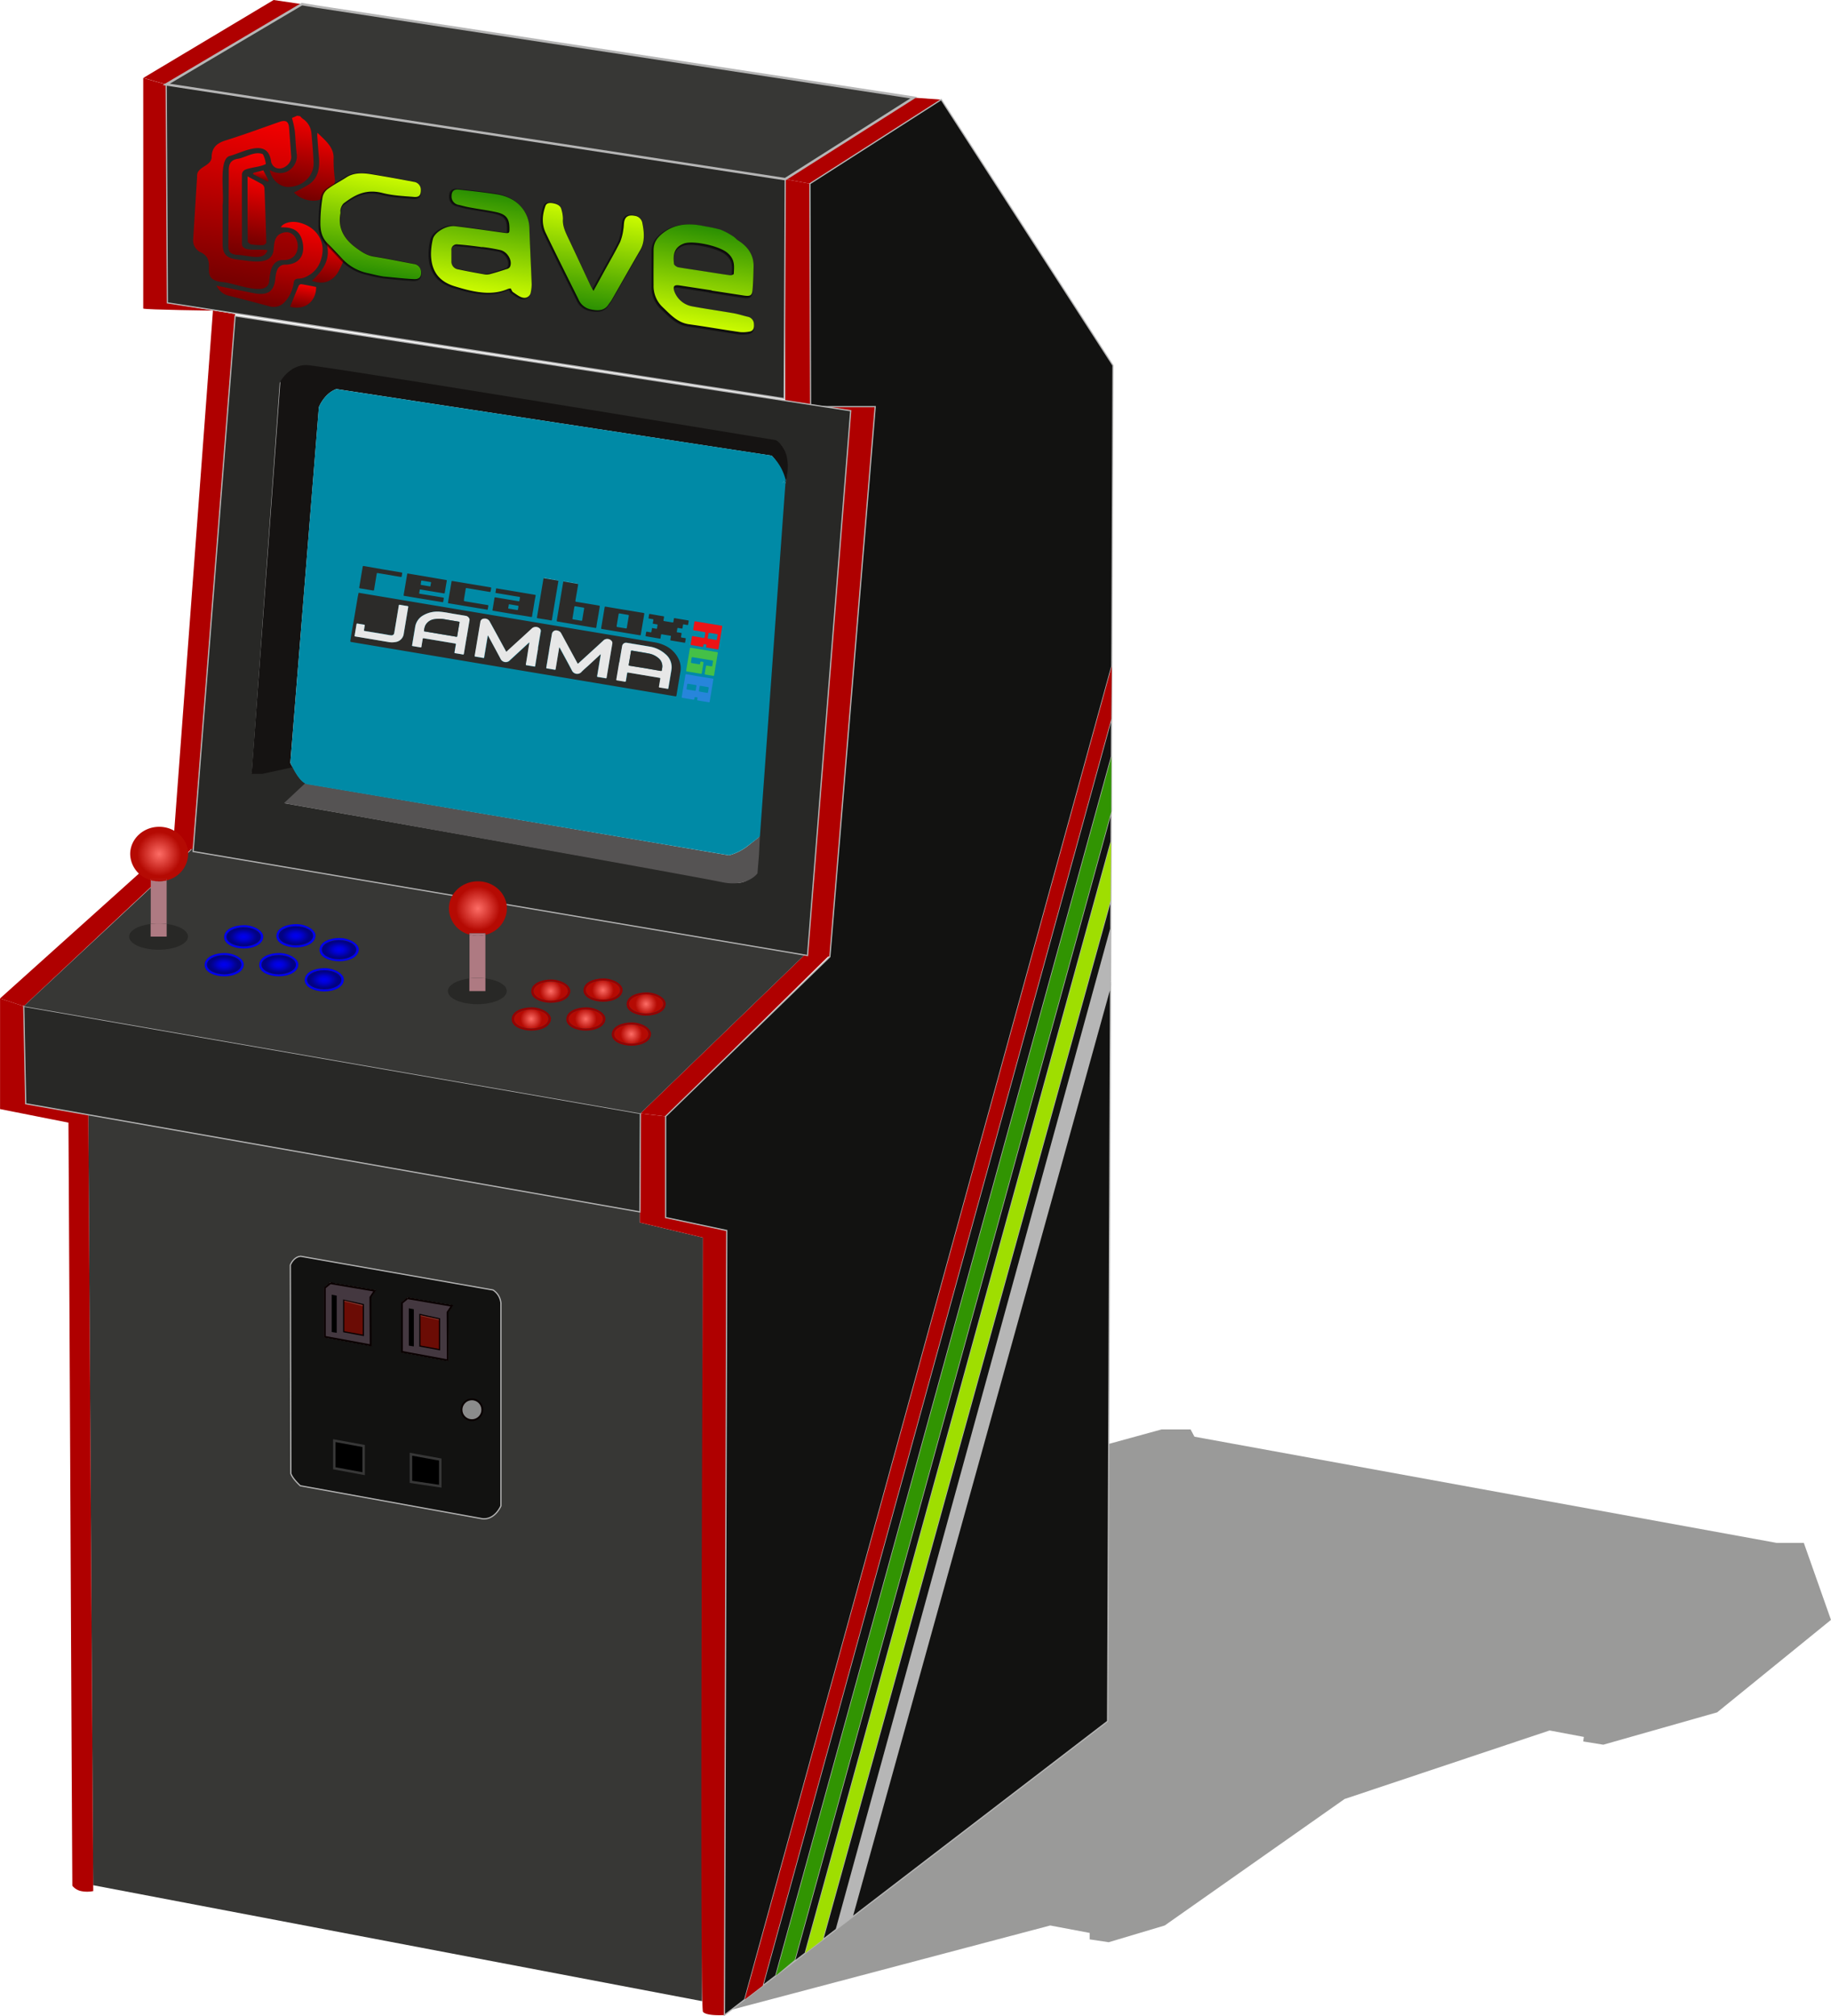 <svg xmlns="http://www.w3.org/2000/svg" xmlns:xlink="http://www.w3.org/1999/xlink" viewBox="0 0 746.51 822.18"><defs><radialGradient id="e515038c-0a0b-4ac3-968e-c03d77ed176f" cx="100.32" cy="382.53" r="5.66" gradientTransform="matrix(1 0 0 .6 0 153.01)" xlink:href="#af5ef855-b20c-445e-a81e-7166e1ae86bd"/><radialGradient id="ad7dfb2b-7fdf-42d3-8c00-ada96e51537e" cx="217.55" cy="416.02" r="5.66" xlink:href="#ba94692e-9e6f-4ed9-8672-7fd6d2fe03b7"/><radialGradient id="af5ef855-b20c-445e-a81e-7166e1ae86bd" cx="92.36" cy="393.88" r="5.66" gradientTransform="matrix(1 0 0 .6 0 157.55)" gradientUnits="userSpaceOnUse"><stop offset="0" stop-color="#0000ef"/><stop offset=".15" stop-color="#0000e9"/><stop offset=".34" stop-color="#0101d9"/><stop offset=".56" stop-color="#0101be"/><stop offset=".79" stop-color="#02029a"/><stop offset="1" stop-color="#020282"/></radialGradient><radialGradient id="bf553c05-3c19-4d6f-944f-1c5420d6ba13" cx="114.61" cy="393.88" r="5.66" xlink:href="#af5ef855-b20c-445e-a81e-7166e1ae86bd"/><radialGradient id="fb3e7077-6211-4e35-80c9-6b0246b0690e" cx="133.17" cy="400.04" r="5.66" gradientTransform="matrix(1 0 0 .6 0 160.02)" xlink:href="#af5ef855-b20c-445e-a81e-7166e1ae86bd"/><radialGradient id="e9308f4f-5c89-467b-a0cb-018c02bffe68" cx="139.21" cy="387.78" r="5.66" gradientTransform="matrix(1 0 0 .6 0 155.11)" xlink:href="#af5ef855-b20c-445e-a81e-7166e1ae86bd"/><radialGradient id="be3a1489-70e1-4c7f-84fd-4180f9f4536c" cx="121.61" cy="382.1" r="5.66" gradientTransform="matrix(1 0 0 .6 0 152.84)" xlink:href="#af5ef855-b20c-445e-a81e-7166e1ae86bd"/><radialGradient id="bdfaae36-9710-461b-bbee-d9abeeb12bf9" cx="195.83" cy="370.99" r="11.47" xlink:href="#ba94692e-9e6f-4ed9-8672-7fd6d2fe03b7"/><radialGradient id="ac4f5e01-ea7b-4c6b-ba58-c5b46ccc6719" cx="225.51" cy="404.67" r="5.66" xlink:href="#ba94692e-9e6f-4ed9-8672-7fd6d2fe03b7"/><radialGradient id="aa616304-f19a-466f-9e71-b6ae37c7d39c" cx="246.79" cy="404.24" r="5.66" xlink:href="#ba94692e-9e6f-4ed9-8672-7fd6d2fe03b7"/><radialGradient id="a29a5314-aeac-40ef-a8a1-7c6e0b505ec8" cx="264.4" cy="409.93" r="5.66" xlink:href="#ba94692e-9e6f-4ed9-8672-7fd6d2fe03b7"/><radialGradient id="a196eef8-10fc-4d91-86ef-f594bdea438a" cx="258.36" cy="422.19" r="5.66" xlink:href="#ba94692e-9e6f-4ed9-8672-7fd6d2fe03b7"/><radialGradient id="a1587594-7b14-4df4-87e3-f4a2ed03b88d" cx="239.79" cy="416.02" r="5.66" xlink:href="#ba94692e-9e6f-4ed9-8672-7fd6d2fe03b7"/><radialGradient id="ba94692e-9e6f-4ed9-8672-7fd6d2fe03b7" cx="65.88" cy="348.77" r="11.47" gradientUnits="userSpaceOnUse"><stop offset="0" stop-color="#fd6d66"/><stop offset=".78" stop-color="#b50a03"/></radialGradient><linearGradient id="a71b39a8-e1c0-40b7-be77-f42b5cc29e6e" x1="277.68" y1="344.26" x2="277.68" y2="384.83" gradientTransform="matrix(.99 .16 .16 -.99 -90.01 423.21)" xlink:href="#f210e20e-1a6c-4eea-b126-094d39e76ef0"/><linearGradient id="ac7ee228-75a3-4c7b-9bb3-b4dd7282910d" x1="152.37" y1="374.51" x2="152.37" y2="403.88" gradientTransform="matrix(.99 .16 .16 -.99 -90.01 423.21)" gradientUnits="userSpaceOnUse"><stop offset="0" stop-color="#750000"/><stop offset="1" stop-color="#f60000"/></linearGradient><linearGradient id="b3d28fea-a949-4824-8de0-c6b5d1c53752" x1="137.31" y1="331.44" x2="137.31" y2="400.94" xlink:href="#ac7ee228-75a3-4c7b-9bb3-b4dd7282910d"/><linearGradient id="ab62b94a-abda-4bff-b274-480d158ae269" x1="149.82" y1="325.27" x2="149.82" y2="360.95" xlink:href="#ac7ee228-75a3-4c7b-9bb3-b4dd7282910d"/><linearGradient id="e7a08718-5910-4f22-8949-9e4341bceafc" x1="137.42" y1="344" x2="137.42" y2="386.35" xlink:href="#ac7ee228-75a3-4c7b-9bb3-b4dd7282910d"/><linearGradient id="ecaa6241-8350-4ba2-b15d-e37750b2df72" x1="141" y1="349.12" x2="141" y2="376.29" xlink:href="#ac7ee228-75a3-4c7b-9bb3-b4dd7282910d"/><linearGradient id="a85d4695-dc51-4c99-a8d2-4c0c9a75b7f0" x1="162.75" y1="370.53" x2="162.75" y2="398.26" xlink:href="#ac7ee228-75a3-4c7b-9bb3-b4dd7282910d"/><linearGradient id="b8a3dd69-6375-4d92-8e06-4e9e58c4ee6b" x1="173.48" y1="338.05" x2="173.48" y2="355.44" xlink:href="#ac7ee228-75a3-4c7b-9bb3-b4dd7282910d"/><linearGradient id="e60cc8c4-d4a0-4b0b-b705-7d30e2fa7e2c" x1="165.22" y1="326.41" x2="165.22" y2="336.28" xlink:href="#ac7ee228-75a3-4c7b-9bb3-b4dd7282910d"/><linearGradient id="f0e35f37-6641-4d80-a318-84f52eeb573b" x1="140.58" y1="375.41" x2="140.58" y2="379.72" xlink:href="#ac7ee228-75a3-4c7b-9bb3-b4dd7282910d"/><linearGradient id="f210e20e-1a6c-4eea-b126-094d39e76ef0" x1="286.61" y1="86.98" x2="286.61" y2="127.54" gradientTransform="rotate(8.93 249.438 122.894)" gradientUnits="userSpaceOnUse"><stop offset="0" stop-color="#298f02"/><stop offset="1" stop-color="#cbfb00"/></linearGradient><linearGradient id="e9c1dbf3-78ce-4512-975a-d76eae7c0b07" x1="195.84" y1="87.41" x2="195.84" y2="127.94" xlink:href="#f210e20e-1a6c-4eea-b126-094d39e76ef0"/><linearGradient id="ffb07633-121d-4b6d-a216-ec350535231e" x1="188.94" y1="344.56" x2="188.94" y2="385.08" gradientTransform="matrix(.99 .16 .16 -.99 -90.01 423.21)" xlink:href="#f210e20e-1a6c-4eea-b126-094d39e76ef0"/><style>.a27e3583-98de-4ab5-8838-5bb5e3a70d89{fill:#373735}.a0e11868-038b-4e51-8ae1-2dcaba9fcb69{opacity:.5}.b293d513-d332-49d3-8c89-3eb136183e3d{fill:#121211}.a2af4e34-1e0c-4f58-baad-fd349c516c1b,.b293d513-d332-49d3-8c89-3eb136183e3d,.b29f2ec2-4641-4cf0-90fb-db436e7ca764,.bab4e2b7-6f20-4b0f-92e3-b0a3413d9755,.e0fda312-954f-448c-aa8c-97e125724285{stroke:#b5b5b5}.a0e11868-038b-4e51-8ae1-2dcaba9fcb69,.a1375426-0a7c-4a9d-862e-809cbb8fbe3b,.a2af4e34-1e0c-4f58-baad-fd349c516c1b,.b293d513-d332-49d3-8c89-3eb136183e3d,.b29f2ec2-4641-4cf0-90fb-db436e7ca764,.b3b0ad79-0416-4173-9e5c-1b451557247d,.bab4e2b7-6f20-4b0f-92e3-b0a3413d9755,.e0fda312-954f-448c-aa8c-97e125724285,.ea5152d7-5edf-4100-aeab-34dff120ef0c{stroke-miterlimit:10}.a2af4e34-1e0c-4f58-baad-fd349c516c1b,.b293d513-d332-49d3-8c89-3eb136183e3d,.b29f2ec2-4641-4cf0-90fb-db436e7ca764,.bab4e2b7-6f20-4b0f-92e3-b0a3413d9755,.e0fda312-954f-448c-aa8c-97e125724285,.ea5152d7-5edf-4100-aeab-34dff120ef0c{stroke-width:.5px}.a1375426-0a7c-4a9d-862e-809cbb8fbe3b{fill:#443840;stroke:#090000}.ea5152d7-5edf-4100-aeab-34dff120ef0c{stroke:#090000}.a1375426-0a7c-4a9d-862e-809cbb8fbe3b{stroke-width:.75px}.ea5152d7-5edf-4100-aeab-34dff120ef0c{fill:#6b0c05}.aa9f335c-ca5d-4e5e-a0e6-ea21da181ae6{fill:#86382f}.b3b0ad79-0416-4173-9e5c-1b451557247d{stroke:#373737}.b7a74e97-dbc7-4596-b651-c3c950f7737a{fill:#af0000}.a2af4e34-1e0c-4f58-baad-fd349c516c1b{fill:#dc6e05}.b29f2ec2-4641-4cf0-90fb-db436e7ca764{fill:#12e600}.e0fda312-954f-448c-aa8c-97e125724285{fill:#0b47ce}.bab4e2b7-6f20-4b0f-92e3-b0a3413d9755,.bbd35f92-26ec-484b-a17e-6abb85958734{fill:#282826}.f2deea3b-ead1-4afe-8973-fa3bfcbd686a{fill:#ae7a82}.b1b854fc-d8d6-4b68-9520-b136bb800c78{fill:url(#ba94692e-9e6f-4ed9-8672-7fd6d2fe03b7)}.a31c03ae-41c4-47f5-8e45-6e1da96a1d19{fill:url(#bdfaae36-9710-461b-bbee-d9abeeb12bf9)}.b34ca980-a457-4cbd-ba5f-bdb94ab5e801{fill:#0000ef}.ad3a58f3-ef0f-49d4-87b8-7265c4de7be9{fill:#930303}.ffc5dc8c-2b95-4925-a799-4d0c75ee1318{fill:#e7e7e7}.ef05d077-ddd9-4159-be47-3b07fc4d2018{fill:#2c2b29}.a0e11868-038b-4e51-8ae1-2dcaba9fcb69{stroke:#000;isolation:isolate}</style></defs><g id="b64f54ce-c040-4dae-a291-91ef48587adb" data-name="Calque 1"><path id="bdae2f17-e7e1-4582-9e24-98d54934c299" data-name="ombre" style="opacity:.5;fill:#373735" d="m452.03 588.79 21.51-5.91H485.41l1.58 2.96 237.36 43.3h11.08l11.07 31.39-46.41 37.71-46.42 13.19-8.18-1.32.27-1.85-13.98-2.63-83.6 27.95-73.32 51.57-22.83 6.82-7.77-1.16v-2.63l-16.08-3.03-129.99 34.37 153.84-230.73z"/><g id="fccee6c8-a1dc-4a74-ac14-c70d62b53b1c" data-name="bottom"><path class="a27e3583-98de-4ab5-8838-5bb5e3a70d89" d="m36 454.56 224.9 39.62v4.35l25.72 6.13-.4 311.34-248.24-47.27L36 454.56z"/><path class="b293d513-d332-49d3-8c89-3eb136183e3d" d="m202 526.54-78.38-13.74c-3 .19-4.26 3.56-4.26 3.56l.2 85c.69 2.18 3.86 5 3.86 5l74.27 13.46c5.14.49 7.52-5.25 7.52-5.25v-82.69a7.12 7.12 0 0 0-3.21-5.34zm-49.9 22.55-18.69-3.46v-20l2.27-1.88 18.1 3.07-1.78 2.69zm31.45 6.13-18.69-3.46v-20l2.27-1.87 18.1 3.06-1.78 2.67z" transform="translate(-.98 -.52)"/><path class="a1375426-0a7c-4a9d-862e-809cbb8fbe3b" d="m134.7 523.25-2.27 1.88v19.98l18.69 3.46-.1-19.58 1.78-2.67-18.1-3.07zM166.15 529.38l-2.27 1.88v19.98l18.69 3.46-.1-19.58 1.78-2.67-18.1-3.07z"/><path class="ea5152d7-5edf-4100-aeab-34dff120ef0c" d="M140.14 543.03v-12.85l8.01 1.78v12.56l-8.01-1.49zM171.2 548.87v-12.86l8.01 1.78v12.56l-8.01-1.48z"/><path d="M135.23 543.16v-15.23l2.05.4v15.16l-2.05-.33zM166.68 548.7v-15.23l2.04.4v15.16l-2.04-.33z"/><path class="aa9f335c-ca5d-4e5e-a0e6-ea21da181ae6" d="M140.4 530.69v-.35l7.47 1.8.01.43-7.48-1.88zM171.46 536.62v-.29l7.47 1.64.01.35-7.48-1.7z"/><circle cx="192.4" cy="574.85" r="4.25" style="fill:#8b8b8b;stroke-width:.75px;stroke:#090000;stroke-miterlimit:10"/><path class="b3b0ad79-0416-4173-9e5c-1b451557247d" d="M136.29 598.71v-11.27l11.96 2.18v11.3l-11.96-2.21zM167.54 604.25v-11.27l11.96 2.17v10.88l-11.96-1.78z"/></g><g id="b3190400-d202-44ab-9236-54b21a024e6f" data-name="t molding"><path class="b7a74e97-dbc7-4596-b651-c3c950f7737a" d="m11.46 450.59-.79-39.76L1 407.66v45.1l27.89 5.54c.59 103.55 1 207.6 1.58 311.15a6.18 6.18 0 0 0 3.53 2.19 12.58 12.58 0 0 0 5 0l-2-316.56zM272.36 497v-41.27l-10.28-1.19-.2 44.51 25.71 6.13s-1.51 313.85 0 315.69 8.77 1.32 8.77 1.32l.93-319.91z" transform="translate(-.98 -.52)"/><path class="b7a74e97-dbc7-4596-b651-c3c950f7737a" d="m78.72 346.42-8.15-1.3 16.26-218.56 9.04 1.5-17.15 218.36zM329.24 388.85l9.1 1.28 18.49-224.31h-26.37l-.26-90.92-10.06-1.84v94.84l6.04 1.09h20.27l-17.21 219.86z"/><path class="b7a74e97-dbc7-4596-b651-c3c950f7737a" d="M88.49 127.19s-28.17-.35-29.11-.85c0-31.21.06-62.83 0-94l9.36 2.64.48 89.02z" transform="translate(-.98 -.52)"/><g id="b590fb3b-0b19-4d9d-8568-7e948337d1ba" data-name="clair"><path class="b7a74e97-dbc7-4596-b651-c3c950f7737a" d="m0 407.14 9.69 3.17L78 346.25l-8.11-1.94L0 407.14zM261.1 454.02l10.28 1.19 66.96-65.87-8.62-1.6-68.62 66.28zM111.56 0 58.42 31.78l9.36 2.64L120.36 3.3l2.74-1.62-2.57-.36L111.56 0zM383.74 40.62l-11.21-.8-52.39 33.24 10.06 1.84 53.54-34.28z"/></g></g><g id="ff82016f-d617-4cb4-9679-d622467aa712" data-name="side"><path class="b293d513-d332-49d3-8c89-3eb136183e3d" d="m453.13 308.64.63-159.63-70.02-108.39L330.2 74.9l.26 90.92h26.37l-18.49 224.31-66.96 65.08v41.27l24.93 5.28-.93 319.91 8.25-6.32 149.65-543.7-.21 21.51-142.1 516.55-1.61 1.24 6.94-5.32 136.83-496.99zM324.06 799.15l-7.76 6.48 11.99-9.2 124.7-453.24.05-12.13-128.98 468.09zM335.43 790.95l-1.32 1.02 6.87-5.27 111.79-407.64v21.25l.22-57.12-.22 24-117.34 423.76zM343 785.15l108.58-83.28 1.18-299.85L347.4 781.78l-4.4 3.37z"/><path style="fill:#bf0000;stroke-width:.5px;stroke-miterlimit:10;stroke:#b5b5b5" d="m303.63 815.35 5.73-4.4-5.73 4.4z"/><path class="b7a74e97-dbc7-4596-b651-c3c950f7737a" d="m453.07 293.16.21-21.51-149.65 543.7 5.73-4.4 1.61-1.24 142.1-516.55z"/><path class="a2af4e34-1e0c-4f58-baad-fd349c516c1b" d="M453.13 330.74v-22.1l-.09 22.42.09-.32zM316.3 805.63z"/><path style="fill:#319402" d="m453.04 331.06.09-22.42L316.3 805.63l7.76-6.48 128.98-468.09z"/><path class="b29f2ec2-4641-4cf0-90fb-db436e7ca764" d="M452.99 343.19zM328.29 796.43l5.82-4.46-5.82 4.46z"/><path style="fill:#9fde01" d="m334.11 791.97 1.32-1.02 117.34-423.76.22-24-124.7 453.24 5.82-4.46z"/><path class="e0fda312-954f-448c-aa8c-97e125724285" d="m340.98 786.7 2.02-1.55-2.02 1.55zM452.77 402v-1.69l-.01 1.71.01-.02z"/><path style="fill:#b6b6b6" d="m340.98 786.7 2.02-1.55 4.4-3.37 105.36-379.76.01-1.71v-21.25L340.98 786.7z"/></g><g id="a0f02b9d-eedd-4150-ae4c-a2490117f483" data-name="panel"><path class="bab4e2b7-6f20-4b0f-92e3-b0a3413d9755" d="m10.48 450.07 250.42 44.11.2-40.16L9.69 410.31l.79 39.76z"/><path class="a27e3583-98de-4ab5-8838-5bb5e3a70d89" d="m79.37 345.21-69.68 65.1 251.41 43.71 68.62-66.28-250.35-42.53z"/></g><g id="be53501b-3d50-4169-8c2f-3ba45c4e442a" data-name="ecran"><path class="bab4e2b7-6f20-4b0f-92e3-b0a3413d9755" d="M96.84 129.36 79.7 347.72l250.52 42.43L347.82 168zm224.28 67.76c0 .2-.29.32-.48.49l-10.43 144.83a35.43 35.43 0 0 1-4.3 3.78l1.4.29v10.7s-1.4 4.75-11.08 2.64c-11.19-2.44-178.55-31.91-178.55-31.91l8.72-6.78v-1.39s-2.46.52-6-7l-12.48 2.77h-4l11.34-158.77s4-6.85 10.81-6.59 191.16 30.59 191.16 30.59 6.17 1.07 3.89 16.35z" transform="translate(-.98 -.52)"/><path d="M317.28 180S133 149.66 126.12 149.4s-10.81 6.6-10.81 6.6l-11.74 160.08h4.35l12.29-2.68c-.1-.23-.74-1.57-.85-1.8L131 166.54s2.11-5.54 7.12-7.38l177.49 27.16a20.77 20.77 0 0 1 5.11 9.76l-.05.75c.19-.17.62.66.66.47 3.23-14.06-4.05-17.3-4.05-17.3z" transform="translate(-.98 -.52)" style="fill:#151312"/><path d="m125.32 320-8.56 8s164.63 29.3 178.61 32.24c10.36 2.17 14.43-3.58 14.43-3.58l.61-7.37.39-7.71-4.89 3.84a20.85 20.85 0 0 1-7.73 3.87z" transform="translate(-.98 -.52)" style="fill:#555353"/><path d="M319.5 197.81c.45-.36.83-.69 1.14-1l.66-.52a20.31 20.31 0 0 0-5.72-10l-177.49-27.13c-5 1.84-7.12 7.38-7.12 7.38L119.36 311.6l.32.66c3.54 7.52 6.28 8 6.28 8l.44.08 171.78 28.93a20.85 20.85 0 0 0 7.73-3.87c2.57-1.91 4.89-3.84 4.89-3.84l10.5-145.29c-.44.46-1.05.96-1.8 1.54zM143.83 302.35z" transform="translate(-.98 -.52)" style="fill:#008aa6"/></g><g id="a1615fbd-c7fa-4412-b6af-f66503360297" data-name="top"><path id="ba6bb9cf-153f-48c8-897f-977d6acbd2be" data-name="marquee" class="bab4e2b7-6f20-4b0f-92e3-b0a3413d9755" d="m68.24 123.5 251.47 39.03.43-89.47L67.78 34.42l.46 89.08z"/><path style="stroke-miterlimit:10;stroke:#b5b5b5;fill:#373735" d="m128.84 2.64-5.74-.96-55.32 32.74 252.36 38.64 52.39-33.24L128.84 2.64z"/></g><g id="b69fe430-0ef4-4c85-9519-c3f9e2a60eed" data-name="stickp1"><path class="bbd35f92-26ec-484b-a17e-6abb85958734" d="M68.92 377.27v5.16H62.4v-5.16c-5.06.64-8.77 2.7-8.77 5.16 0 3 5.38 5.35 12 5.35s12-2.39 12-5.35c.06-2.43-3.63-4.52-8.71-5.16z" transform="translate(-.98 -.52)"/><path class="f2deea3b-ead1-4afe-8973-fa3bfcbd686a" d="M68.92 377.27v-17.78a12.18 12.18 0 0 1-3 .39 12.4 12.4 0 0 1-3.48-.49v17.88a26.67 26.67 0 0 1 6.52 0z" transform="translate(-.98 -.52)"/><path class="f2deea3b-ead1-4afe-8973-fa3bfcbd686a" d="M68.92 382.43v-5.16a26.67 26.67 0 0 0-6.52 0v5.16z" transform="translate(-.98 -.52)"/><path class="b1b854fc-d8d6-4b68-9520-b136bb800c78" d="M68.92 358.89v.6a11.24 11.24 0 0 0 8.77-10.72c0-6.14-5.29-11.11-11.81-11.11s-11.82 5-11.82 11.11a11.22 11.22 0 0 0 8.34 10.62v-.5z" transform="translate(-.98 -.52)"/><path class="f2deea3b-ead1-4afe-8973-fa3bfcbd686a" d="M68.92 359.49v-.6H62.4v.5a12.4 12.4 0 0 0 3.48.49 12.18 12.18 0 0 0 3.04-.39z" transform="translate(-.98 -.52)"/><path class="b1b854fc-d8d6-4b68-9520-b136bb800c78" d="M68.92 359.49v-.6H62.4v.5a12.4 12.4 0 0 0 3.48.49 12.18 12.18 0 0 0 3.04-.39z" transform="translate(-.98 -.52)"/></g><g id="ace06ce9-9e14-4ef6-a2d0-85a94f069e28" data-name="stickp2"><path class="bbd35f92-26ec-484b-a17e-6abb85958734" d="M198.88 399.49v5.16h-6.53v-5.16c-5 .64-8.77 2.7-8.77 5.16 0 3 5.39 5.35 12 5.35s12-2.39 12-5.35c.07-2.46-3.64-4.52-8.7-5.16z" transform="translate(-.98 -.52)"/><path class="f2deea3b-ead1-4afe-8973-fa3bfcbd686a" d="M198.88 399.49v-17.78a12.2 12.2 0 0 1-3 .39 12.83 12.83 0 0 1-3.48-.49v17.88a26.75 26.75 0 0 1 6.53 0z" transform="translate(-.98 -.52)"/><path class="f2deea3b-ead1-4afe-8973-fa3bfcbd686a" d="M198.88 404.65v-5.16a26.75 26.75 0 0 0-6.53 0v5.16z" transform="translate(-.98 -.52)"/><path class="a31c03ae-41c4-47f5-8e45-6e1da96a1d19" d="M198.88 381.11v.6a11.24 11.24 0 0 0 8.77-10.71c0-6.14-5.29-11.11-11.82-11.11S184 364.85 184 371a11.22 11.22 0 0 0 8.34 10.62v-.5z" transform="translate(-.98 -.52)"/><path class="f2deea3b-ead1-4afe-8973-fa3bfcbd686a" d="M198.88 381.71v-.6h-6.53v.5a12.83 12.83 0 0 0 3.48.49 12.2 12.2 0 0 0 3.05-.39z" transform="translate(-.98 -.52)"/><path class="a31c03ae-41c4-47f5-8e45-6e1da96a1d19" d="M198.88 381.71v-.6h-6.53v.5a12.83 12.83 0 0 0 3.48.49 12.2 12.2 0 0 0 3.05-.39z" transform="translate(-.98 -.52)"/></g><g id="b4b8a945-eab2-4110-8f56-c94f9b202f6c" data-name="boutons P1"><g id="f851376e-86db-4bb0-ad5a-746a5f46c9e8" data-name="4"><path class="b34ca980-a457-4cbd-ba5f-bdb94ab5e801" d="M92.54 389.14c-3.86 0-8.12 1.53-8.12 4.87 0 2.95 4.1 4.62 7.94 4.62 4.11 0 8-1.73 8-4.88-.04-2.35-3.88-4.61-7.82-4.61zm-.18 8.63c-3.86 0-7-1.74-7-3.89s3.13-3.89 7-3.89 7 1.74 7 3.89-3.14 3.89-7 3.89z" transform="translate(-.98 -.52)"/><path d="M92.36 390c-3.86 0-7 1.74-7 3.89s3.13 3.89 7 3.89 7-1.74 7-3.89-3.14-3.89-7-3.89z" transform="translate(-.98 -.52)" style="fill:url(#af5ef855-b20c-445e-a81e-7166e1ae86bd)"/></g><g id="f746b10d-ed40-45bb-a86b-62ba397ef2d3" data-name="5"><path class="b34ca980-a457-4cbd-ba5f-bdb94ab5e801" d="M114.79 389.14c-3.86 0-8.12 1.53-8.12 4.87 0 2.95 4.1 4.62 7.94 4.62 4.11 0 8-1.73 8-4.88-.04-2.35-3.88-4.61-7.82-4.61zm-.18 8.63c-3.86 0-7-1.74-7-3.89s3.13-3.89 7-3.89 7 1.74 7 3.89-3.14 3.89-7 3.89z" transform="translate(-.98 -.52)"/><path d="M114.61 390c-3.86 0-7 1.74-7 3.89s3.13 3.89 7 3.89 7-1.74 7-3.89-3.14-3.89-7-3.89z" transform="translate(-.98 -.52)" style="fill:url(#bf553c05-3c19-4d6f-944f-1c5420d6ba13)"/></g><g id="eeeea0ad-2626-44c6-8586-5444df68bc8f" data-name="6"><path class="b34ca980-a457-4cbd-ba5f-bdb94ab5e801" d="M133.35 395.3c-3.86 0-8.13 1.53-8.13 4.87 0 3 4.11 4.62 7.95 4.62 4.1 0 8-1.73 8-4.88-.04-2.35-3.88-4.61-7.82-4.61zm-.18 8.63c-3.86 0-7-1.74-7-3.89s3.13-3.89 7-3.89 7 1.74 7 3.89-3.17 3.89-7 3.89z" transform="translate(-.98 -.52)"/><path d="M133.17 396.15c-3.86 0-7 1.74-7 3.89s3.13 3.89 7 3.89 7-1.74 7-3.89-3.17-3.89-7-3.89z" transform="translate(-.98 -.52)" style="fill:url(#fb3e7077-6211-4e35-80c9-6b0246b0690e)"/></g><g id="a54eeed8-e4f9-49fb-9a7c-e33ae2273e3a" data-name="3"><path class="b34ca980-a457-4cbd-ba5f-bdb94ab5e801" d="M139.39 383c-3.86 0-8.13 1.53-8.13 4.88 0 2.95 4.11 4.61 8 4.61 4.1 0 8-1.73 8-4.88-.09-2.31-3.93-4.61-7.87-4.61zm-.18 8.63c-3.86 0-7-1.74-7-3.89s3.13-3.89 7-3.89 7 1.75 7 3.89-3.14 3.93-7 3.93z" transform="translate(-.98 -.52)"/><path d="M139.21 383.89c-3.86 0-7 1.75-7 3.89s3.13 3.89 7 3.89 7-1.74 7-3.89-3.14-3.89-7-3.89z" transform="translate(-.98 -.52)" style="fill:url(#e9308f4f-5c89-467b-a0cb-018c02bffe68)"/></g><g id="b1ed99b2-ddbd-4017-836e-71e22fa26711" data-name="2"><path class="b34ca980-a457-4cbd-ba5f-bdb94ab5e801" d="M121.79 377.35c-3.86 0-8.12 1.53-8.12 4.88 0 2.95 4.1 4.61 7.94 4.61 4.11 0 8-1.73 8-4.88-.04-2.34-3.88-4.61-7.82-4.61zm-.18 8.64c-3.86 0-7-1.74-7-3.89s3.13-3.89 7-3.89 7 1.74 7 3.89-3.14 3.9-7 3.9z" transform="translate(-.98 -.52)"/><path d="M121.61 378.21c-3.86 0-7 1.74-7 3.89s3.13 3.89 7 3.89 7-1.74 7-3.89-3.14-3.89-7-3.89z" transform="translate(-.98 -.52)" style="fill:url(#be3a1489-70e1-4c7f-84fd-4180f9f4536c)"/></g><g id="b48128e8-e8f7-4c5d-b923-c6f1a0d05932" data-name="1"><path class="b34ca980-a457-4cbd-ba5f-bdb94ab5e801" d="M100.5 377.78c-3.86 0-8.13 1.53-8.13 4.88 0 2.95 4.11 4.62 7.95 4.62 4.1 0 8-1.73 8-4.88-.04-2.35-3.88-4.62-7.82-4.62zm-.18 8.64c-3.86 0-7-1.74-7-3.89s3.13-3.89 7-3.89 7 1.74 7 3.89-3.14 3.89-7 3.89z" transform="translate(-.98 -.52)"/><path d="M100.32 378.64c-3.86 0-7 1.74-7 3.89s3.13 3.89 7 3.89 7-1.74 7-3.89-3.14-3.89-7-3.89z" transform="translate(-.98 -.52)" style="fill:url(#e515038c-0a0b-4ac3-968e-c03d77ed176f)"/></g></g><g id="b3f10fe7-a39d-4b64-9152-428a13f5236d" data-name="boutons P2"><g id="a9a9f851-d429-4e85-8608-1e8a91485681" data-name="1"><path class="ad3a58f3-ef0f-49d4-87b8-7265c4de7be9" d="M225.69 399.93c-3.86 0-8.13 1.53-8.13 4.87 0 2.95 4.11 4.62 7.95 4.62 4.1 0 8-1.73 8-4.88-.04-2.35-3.88-4.61-7.82-4.61zm-.18 8.63c-3.86 0-7-1.74-7-3.89s3.13-3.89 7-3.89 7 1.74 7 3.89-3.14 3.89-7 3.89z" transform="translate(-.98 -.52)"/><path d="M225.51 400.78c-3.86 0-7 1.74-7 3.89s3.13 3.89 7 3.89 7-1.74 7-3.89-3.14-3.89-7-3.89z" transform="translate(-.98 -.52)" style="fill:url(#ac4f5e01-ea7b-4c6b-ba58-c5b46ccc6719)"/></g><g id="eb6b6db6-6262-40a3-a6c7-2db705d31848" data-name="2"><path class="ad3a58f3-ef0f-49d4-87b8-7265c4de7be9" d="M247 399.49c-3.86 0-8.13 1.54-8.13 4.88 0 2.95 4.11 4.62 7.95 4.62 4.1 0 8-1.73 8-4.88-.07-2.35-3.91-4.62-7.82-4.62zm-.18 8.64c-3.86 0-7-1.74-7-3.89s3.13-3.89 7-3.89 7 1.74 7 3.89-3.17 3.89-7.03 3.89z" transform="translate(-.98 -.52)"/><path d="M246.79 400.35c-3.86 0-7 1.74-7 3.89s3.13 3.89 7 3.89 7-1.74 7-3.89-3.14-3.89-7-3.89z" transform="translate(-.98 -.52)" style="fill:url(#aa616304-f19a-466f-9e71-b6ae37c7d39c)"/></g><g id="bfbf8b1e-91cc-48c6-84fb-bcc9aa9de75c" data-name="3"><path class="ad3a58f3-ef0f-49d4-87b8-7265c4de7be9" d="M264.58 405.18c-3.86 0-8.12 1.53-8.12 4.88 0 2.95 4.1 4.61 7.94 4.61 4.1 0 8-1.73 8-4.88-.04-2.35-3.88-4.61-7.82-4.61zm-.18 8.64c-3.86 0-7-1.75-7-3.89s3.13-3.89 7-3.89 7 1.74 7 3.89-3.14 3.89-7 3.89z" transform="translate(-.98 -.52)"/><path d="M264.4 406c-3.86 0-7 1.74-7 3.89s3.13 3.89 7 3.89 7-1.75 7-3.89-3.14-3.89-7-3.89z" transform="translate(-.98 -.52)" style="fill:url(#a29a5314-aeac-40ef-a8a1-7c6e0b505ec8)"/></g><g id="a5549782-ae02-4d95-a037-8745daf78f27" data-name="4"><path class="ad3a58f3-ef0f-49d4-87b8-7265c4de7be9" d="M258.54 417.44c-3.86 0-8.13 1.53-8.13 4.88 0 2.95 4.11 4.61 8 4.61 4.1 0 8-1.73 8-4.88-.09-2.35-3.93-4.61-7.87-4.61zm-.18 8.64c-3.86 0-7-1.75-7-3.89s3.13-3.89 7-3.89 7 1.74 7 3.89-3.14 3.89-7 3.89z" transform="translate(-.98 -.52)"/><path d="M258.36 418.3c-3.86 0-7 1.74-7 3.89s3.13 3.89 7 3.89 7-1.75 7-3.89-3.14-3.89-7-3.89z" transform="translate(-.98 -.52)" style="fill:url(#a196eef8-10fc-4d91-86ef-f594bdea438a)"/></g><g id="e3594253-769a-4cfe-85e7-ca9968bf6214" data-name="5"><path class="ad3a58f3-ef0f-49d4-87b8-7265c4de7be9" d="M240 411.28c-3.86 0-8.13 1.53-8.13 4.88 0 2.95 4.11 4.61 7.95 4.61 4.1 0 8-1.73 8-4.88-.07-2.35-3.91-4.61-7.82-4.61zm-.18 8.63c-3.86 0-7-1.74-7-3.89s3.13-3.89 7-3.89 7 1.75 7 3.89-3.17 3.89-7.03 3.89z" transform="translate(-.98 -.52)"/><path d="M239.79 412.13c-3.86 0-7 1.75-7 3.89s3.13 3.89 7 3.89 7-1.74 7-3.89-3.14-3.89-7-3.89z" transform="translate(-.98 -.52)" style="fill:url(#a1587594-7b14-4df4-87e3-f4a2ed03b88d)"/></g><g id="bbebaa47-ca60-4741-91f5-0e512d854eb6" data-name="6"><path class="ad3a58f3-ef0f-49d4-87b8-7265c4de7be9" d="M217.73 411.28c-3.86 0-8.13 1.53-8.13 4.88 0 2.95 4.11 4.61 8 4.61 4.1 0 8-1.73 8-4.88-.09-2.35-3.93-4.61-7.87-4.61zm-.18 8.63c-3.86 0-7-1.74-7-3.89s3.13-3.89 7-3.89 7 1.75 7 3.89-3.14 3.89-7 3.89z" transform="translate(-.98 -.52)"/><path d="M217.55 412.13c-3.86 0-7 1.75-7 3.89s3.13 3.89 7 3.89 7-1.74 7-3.89-3.14-3.89-7-3.89z" transform="translate(-.98 -.52)" style="fill:url(#ad7dfb2b-7fdf-42d3-8c00-ada96e51537e)"/></g></g><path class="ffc5dc8c-2b95-4925-a799-4d0c75ee1318" d="M228.57 237.19v.07l-5.92-1v-.08zM236.56 238.53a.13.13 0 0 0 0 .06l-5.72-1v-.06z" transform="translate(-.98 -.52)"/><path class="ef05d077-ddd9-4159-be47-3b07fc4d2018" d="m210.17 273.38-65.56-11c-.87-.14-.87-.14-.74-.92.25-1.54.47-3.08.75-4.61.78-4.31 1.48-8.63 2.22-12.95.09-.48.22-1 .29-1.44 0-.18.12-.23.31-.19l.75.13 119.31 19.98a16.13 16.13 0 0 1 4.69 1.42 11.54 11.54 0 0 1 5.67 5.9 8.36 8.36 0 0 1 .63 3.88c0 .38-.08.76-.15 1.14l-1.56 9.36c-.07.39-.13.42-.54.36l-40.11-6.72zm14.68-7.7c-.4 2.35-.79 4.71-1.19 7.07 0 .23 0 .34.3.38 1 .15 1.95.32 2.93.49.51.09.51.09.59-.37q.69-4.22 1.4-8.43c0-.08 0-.21.12-.22s.13.1.17.17c1.69 3.14 3.43 6.26 5.06 9.42a2.38 2.38 0 0 0 3.55.6c.9-.94 1.91-1.79 2.87-2.68l4.89-4.53c.08-.07.15-.22.26-.17s0 .2 0 .31v.12c-.47 2.79-.93 5.58-1.4 8.37 0 .25 0 .35.31.4 1 .16 2 .32 3.06.51.34.07.45 0 .49-.32l2.32-13.83a1.32 1.32 0 0 0-.25-1 2.34 2.34 0 0 0-3.26-.37l-2.16 2-8.12 7.4c-.25.23-.28.22-.45-.08-2.2-4.06-4.42-8.11-6.61-12.17a2.14 2.14 0 0 0-1.43-1.06A1.74 1.74 0 0 0 226 259zm-4.51-.71c.38-2.31.76-4.61 1.16-6.92a1.32 1.32 0 0 0-.45-1.21 2.4 2.4 0 0 0-3.17 0c-2.39 2.24-4.82 4.43-7.24 6.63l-2.95 2.7c-.13.12-.23.25-.37 0l-3.44-6.31c-1.1-2-2.19-4-3.3-6a2.24 2.24 0 0 0-2.21-1 1.52 1.52 0 0 0-1.5 1.37q-1.16 6.86-2.3 13.71c0 .28.05.37.35.41 1 .15 2 .32 3 .5.44.07.45.08.51-.3.46-2.73.91-5.46 1.37-8.19 0-.13 0-.27.06-.4s0-.16.11-.17.1.08.13.14.18.34.28.51c1.63 3 3.29 6 4.88 9.07a2.34 2.34 0 0 0 3.35.6c.47-.47 1-.91 1.48-1.37l6.5-6c.06-.05.09-.14.19-.11s.07.14.06.22c-.14.81-.28 1.62-.41 2.44-.35 2.06-.69 4.13-1 6.2 0 .22 0 .32.29.36l3 .5c.44.07.45.07.52-.31q.51-3.6 1.1-7.04zm33.15 5.67c-.38 2.28-.76 4.57-1.15 6.85-.06.31.06.41.38.45 1 .16 2 .32 3 .5.33.07.45 0 .5-.31.16-1 .35-2.08.51-3.12 0-.23.12-.33.4-.28l12.77 2.14c.33.05.39.18.34.45-.18 1-.34 2.08-.53 3.12-.05.25 0 .35.32.4 1 .15 2 .32 3 .49.45.07.46.07.53-.34l1.22-7.32a6.88 6.88 0 0 0-2.51-6.52 12.61 12.61 0 0 0-6.36-3c-2.38-.41-4.76-.8-7.13-1.19-.72-.12-1.45-.26-2.17-.35a1.6 1.6 0 0 0-1.91 1.29c-.46 2.27-.83 4.5-1.21 6.74zm-62.24-10.42 1.14-6.79a1.24 1.24 0 0 0 0-.47 1.91 1.91 0 0 0-1.63-1.33c-1.55-.26-3.1-.53-4.65-.77-1.84-.3-3.66-.71-5.51-.87a11.55 11.55 0 0 0-7 1.39 6.55 6.55 0 0 0-3.37 4.67q-.63 3.74-1.25 7.47c-.07.4-.07.4.36.47 1 .17 2 .32 2.93.5.33.06.45 0 .5-.31.15-1 .34-2.06.5-3.09 0-.29.17-.35.48-.3l12.67 2.12c.34 0 .42.16.37.46-.19 1-.35 2.08-.54 3.11 0 .26 0 .36.32.4 1 .16 2 .32 3 .51.33.06.44 0 .49-.32.42-2.28.81-4.57 1.19-6.85zm-38.3 1 6.47 1.08a7.76 7.76 0 0 0 2.76 0 3.93 3.93 0 0 0 3.34-2.92c.64-3.78 1.26-7.55 1.9-11.33.05-.27 0-.37-.33-.42-1-.15-2-.32-3-.5-.36-.07-.46 0-.51.33q-.92 5.58-1.86 11.15a1.08 1.08 0 0 1-1.24.95 4.41 4.41 0 0 1-.73-.08c-1-.18-2-.37-3.06-.54l-7-1.15c-.28-.05-.35-.15-.31-.38.11-.59.19-1.18.31-1.76.06-.28 0-.4-.35-.45-.84-.13-1.68-.26-2.52-.42-.34-.07-.44 0-.49.32-.24 1.49-.49 3-.74 4.45-.07.42-.07.42.42.5zM230.83 237.63l5.72 1c.15.09.15.2.13.35-.37 2.17-.73 4.34-1.11 6.51 0 .29 0 .38.34.43 3.09.5 6.18 1 9.27 1.54.32.05.34.16.31.44-.06.67-.23 1.33-.32 2-.22 1.55-.54 3.09-.8 4.63-.1.59-.17 1.19-.26 1.78 0 .2-.12.31-.4.26L228.57 254c-.65-.11-.65-.11-.56-.68q1.29-7.69 2.57-15.38c.02-.15.02-.31.25-.31zm3.94 12.7c-.13.78-.25 1.56-.39 2.34-.05.27 0 .38.33.43 1.06.16 2.11.34 3.16.53.32.06.44 0 .49-.31.25-1.55.51-3.1.78-4.66 0-.24 0-.34-.31-.38q-1.62-.25-3.24-.54c-.28-.05-.39 0-.43.27-.16.78-.26 1.55-.39 2.32zM255.63 249.17c2.55.43 5.09.86 7.64 1.27.34.06.42.17.37.47q-.7 4.14-1.39 8.3c-.07.37-.1.4-.52.33L246.38 257c-.27-.05-.34-.16-.3-.39q.72-4.21 1.41-8.43c0-.28.18-.33.47-.28 2.55.44 5.11.86 7.67 1.29zm1.31 4.88c.14-.8.27-1.6.41-2.4 0-.23 0-.36-.3-.4l-3.44-.58c-.26 0-.38 0-.42.27l-.81 4.85c0 .25.05.36.33.41l3.37.56c.3.06.42 0 .46-.3.13-.8.27-1.6.4-2.41zM173.53 244.78l-7.64-1.27c-.31 0-.37-.15-.33-.42q.72-4.2 1.42-8.42c0-.25.13-.32.4-.27l15.36 2.6c.41.07.43.11.37.49-.26 1.55-.53 3.11-.78 4.66 0 .31-.17.37-.5.32-3.07-.53-6.15-1-9.22-1.55-.46-.08-.46-.08-.52.32s-.11.7-.19 1 0 .35.31.4c2.06.33 4.11.68 6.17 1l3.16.53c.32.05.42.17.37.44s-.14.74-.19 1.11-.18.38-.51.32zm.92-5.45c.56.1 1.13.18 1.69.29.25 0 .35 0 .38-.25 0-.39.12-.78.2-1.17 0-.21 0-.32-.26-.36l-3.41-.57c-.22 0-.33 0-.36.23q-.08.62-.18 1.23c0 .23.06.3.29.33.55.07 1.1.17 1.65.27zM211.28 241.75l7.64 1.28c.44.07.5.14.42.52-.43 2-.7 4-1.05 6-.14.74-.27 1.48-.37 2.23 0 .29-.15.37-.49.31-2.08-.36-4.17-.7-6.26-1l-9-1.51c-.42-.07-.43-.08-.37-.47.26-1.56.53-3.11.77-4.67 0-.32.18-.37.52-.31l9.16 1.54c.46.07.46.07.53-.33s.09-.67.17-1 0-.4-.36-.46c-2.34-.37-4.68-.77-7-1.16l-2.31-.38c-.24 0-.32-.12-.28-.34a10.85 10.85 0 0 0 .21-1.27c0-.27.16-.31.43-.26l5.37.9 2.27.38zm-1.15 7.25c.55.09 1.11.17 1.66.27.21 0 .33 0 .36-.21l.21-1.23c0-.19-.05-.29-.27-.33l-3.33-.56c-.24 0-.35 0-.38.24 0 .4-.11.79-.19 1.17-.05.23.05.33.29.37.52.07 1.1.17 1.65.28zM268.74 251.36c.87.15 1.74.31 2.62.44.31 0 .38.18.34.43-.08.4-.13.8-.21 1.2 0 .21 0 .3.27.34l3.36.56c.28 0 .38 0 .41-.27.06-.41.15-.82.2-1.23 0-.23.15-.27.37-.24l5.4.91c.21 0 .3.13.27.33-.08.43-.16.86-.22 1.29 0 .23-.16.29-.41.25-.44-.09-.89-.15-1.34-.24-.24 0-.33 0-.36.24-.05.4-.13.8-.19 1.2 0 .23-.15.3-.4.25-.47-.08-.94-.15-1.41-.24-.17 0-.24 0-.29.17-.13.44-.08.91-.25 1.34-.07.18.07.24.24.27l1.38.22c.28 0 .38.15.33.41s-.13.78-.21 1.17c0 .21.05.31.28.34l1.34.22c.25 0 .34.13.3.36-.09.42-.17.84-.22 1.27 0 .22-.15.27-.36.24l-.65-.11-4.62-.77c-.45-.08-.45-.08-.38-.49s.12-.76.19-1.14c.05-.21 0-.3-.27-.34l-3.44-.58c-.22 0-.29 0-.31.21-.06.4-.16.8-.19 1.21s-.19.37-.5.32l-4.72-.8c-1.16-.19-.93-.1-.8-1 0-.25.09-.49.12-.74s.16-.29.4-.25c.45.09.9.15 1.34.24.27.05.39 0 .42-.26s.14-.78.19-1.17.16-.31.41-.26c.46.09.92.15 1.37.24.21 0 .3 0 .32-.2.06-.43.13-.85.22-1.27 0-.21-.05-.28-.26-.31l-1.38-.23c-.24 0-.34-.12-.29-.36s.14-.78.21-1.17c0-.23 0-.35-.31-.38-.45-.06-.9-.15-1.35-.22-.25 0-.34-.14-.29-.37q.12-.63.21-1.26c0-.24.16-.29.4-.24zM222.64 236.28l5.92 1a.42.42 0 0 1 .05.36q-1.31 7.77-2.6 15.56c0 .28-.17.37-.48.31s-.88-.19-1.33-.26l-3.89-.62c-.46-.08-.45-.08-.39-.49q1.31-7.74 2.6-15.49c.02-.14 0-.28.12-.37zM191.71 247.82l-7.71-1.28c-.3 0-.4-.14-.35-.43q.72-4.2 1.41-8.4c0-.26.15-.32.42-.27l15.39 2.56c.31.05.42.18.36.45s-.11.72-.19 1.08-.13.41-.55.34l-4.16-.7-5.06-.85c-.28 0-.37 0-.41.25-.22 1.39-.46 2.78-.69 4.17a2.74 2.74 0 0 1 0 .28c-.11.6-.11.6.58.72l8.92 1.49c.42.07.45.11.39.5s-.15.72-.18 1.08-.19.35-.48.3c-.56-.11-1.12-.2-1.68-.29z" transform="translate(-.98 -.52)"/><path d="M291.07 282.1c-.25 1.47-.49 2.94-.74 4.41-.07.42-.07.42-.51.34l-4.27-.71c-.27 0-.37-.13-.3-.37s.07-.41.11-.62-.06-.27-.25-.29l-.49-.05c-.39-.06-.49 0-.51.37v.19c0 .43-.14.5-.63.42-1.39-.23-2.79-.47-4.19-.69-.32-.05-.4-.19-.36-.45.5-3 1-5.91 1.49-8.86.06-.36.14-.42.55-.33 2.95.58 5.92 1 8.87 1.52.52.09 1 .13 1.55.22s.47.1.4.52c-.24 1.46-.49 2.92-.73 4.38zm-8.37-.17 1.58.27c.22 0 .32 0 .35-.22.1-.59.2-1.19.31-1.79 0-.21-.06-.3-.29-.34l-3.13-.52c-.21 0-.31 0-.35.22-.08.59-.18 1.19-.29 1.79 0 .21 0 .31.27.34zm5.47-1.49c-.52-.08-1-.16-1.55-.26-.25-.05-.36 0-.39.24-.09.59-.19 1.19-.29 1.78-.05.23.05.29.28.33 1 .16 2 .33 3 .51.28.05.39 0 .43-.27.08-.56.17-1.13.28-1.69 0-.23 0-.35-.3-.39-.48-.08-.97-.17-1.46-.25z" transform="translate(-.98 -.52)" style="fill:#2785db"/><path d="M292.87 271.31c-.25 1.48-.5 3-.74 4.44-.07.38-.11.4-.52.34l-2.86-.48c-.41-.07-.49-.18-.43-.54.14-.85.28-1.71.43-2.56a.34.34 0 0 1 0-.1c.2-.63.12-.52.72-.43l1.48.25c.26 0 .4 0 .44-.25.09-.59.19-1.18.29-1.76 0-.21 0-.33-.3-.38l-8-1.34c-.26 0-.39.05-.42.28-.09.57-.19 1.14-.28 1.7 0 .23.05.36.31.41l3.06.52a.25.25 0 0 0 .33-.17 1.81 1.81 0 0 0 .12-.64c0-.19.11-.24.27-.29a.45.45 0 0 1 .2 0c.85.09.89.14.77.88-.21 1.26-.43 2.51-.63 3.77 0 .26-.17.34-.43.3l-5.43-.91c-.49-.08-.55-.15-.48-.58.49-3 1-5.91 1.48-8.87 0-.17.09-.23.28-.22s.55 0 .83.08l9.77 1.63c.55.09.55.1.47.6l-.72 4.32z" transform="translate(-.98 -.52)" style="fill:#44c047"/><path d="M289.84 254.78c1.75.29 3.49.59 5.24.87.3 0 .4.13.35.42-.51 3-1 5.95-1.49 8.92-.05.3-.16.38-.49.32-1.4-.25-2.8-.48-4.2-.71-.36-.06-.42-.15-.36-.47 0-.12.06-.23.08-.34.08-.47.08-.47-.46-.56h-.21c-.5-.08-.51-.08-.54.39 0 .18-.1.34-.11.52s-.18.19-.35.16l-4.44-.74c-.23 0-.32-.15-.29-.35.17-1 .35-2 .51-3.06 0-.28.23-.27.45-.23l1.83.3c.8.15 1.61.24 2.4.44.25.06.44 0 .48-.27.07-.57.17-1.14.28-1.7.05-.27 0-.38-.34-.43-1.42-.22-2.83-.47-4.24-.7-.29 0-.4-.12-.35-.4.18-1 .33-2 .48-3 0-.26.15-.33.44-.28 1.77.31 3.55.6 5.33.9zm1.49 6.43c.51.08 1 .16 1.54.26.22 0 .35 0 .39-.21.09-.61.19-1.22.3-1.82 0-.2 0-.32-.27-.35l-3.09-.52c-.22 0-.32 0-.35.21-.09.63-.2 1.25-.31 1.88 0 .18 0 .26.24.29z" transform="translate(-.98 -.52)" style="fill:#eb1416"/><path class="ef05d077-ddd9-4159-be47-3b07fc4d2018" d="m156.94 232.66 7.54 1.26c.53.09.53.09.45.57s-.13.7-.17 1-.16.33-.44.28l-9.3-1.57c-.33-.05-.41 0-.45.3-.35 2.17-.72 4.33-1.07 6.49-.05.31-.2.36-.51.31l-5.19-.87c-.3 0-.4-.14-.35-.42q.72-4.19 1.4-8.39c.05-.31.19-.34.48-.29z" transform="translate(-.98 -.52)"/><path class="ffc5dc8c-2b95-4925-a799-4d0c75ee1318" d="M224.85 265.68 226 259a1.74 1.74 0 0 1 2.34-1.33 2.14 2.14 0 0 1 1.43 1.06c2.19 4.06 4.41 8.11 6.61 12.17.17.3.2.31.45.08l8.14-7.43 2.16-2a2.34 2.34 0 0 1 3.26.37 1.32 1.32 0 0 1 .25 1q-1.17 6.91-2.32 13.83c0 .29-.15.39-.49.32-1-.19-2-.35-3.06-.51-.3-.05-.36-.15-.31-.4.47-2.79.93-5.58 1.4-8.37v-.12c0-.04.11-.25 0-.31s-.18.1-.26.17l-4.89 4.53c-1 .89-2 1.74-2.87 2.68a2.38 2.38 0 0 1-3.55-.6c-1.63-3.16-3.37-6.28-5.06-9.42 0-.07-.06-.19-.17-.17s-.11.14-.12.22l-1.4 8.43c-.08.46-.08.46-.59.37-1-.17-1.95-.34-2.93-.49-.28 0-.34-.15-.3-.38.4-2.36.79-4.72 1.19-7.07zM220.34 265q-.59 3.46-1.16 6.95c-.07.38-.08.38-.52.31l-3-.5c-.27 0-.32-.14-.29-.36.36-2.07.7-4.14 1-6.2.13-.82.27-1.63.41-2.44 0-.08.06-.18-.06-.22s-.13.06-.19.11l-6.5 6c-.5.46-1 .9-1.48 1.37a2.34 2.34 0 0 1-3.35-.6c-1.59-3-3.25-6.05-4.88-9.07-.1-.17-.19-.34-.28-.51s-.05-.14-.13-.14-.1.1-.11.17 0 .27-.06.4c-.46 2.73-.91 5.46-1.37 8.19-.06.38-.07.37-.51.3-1-.18-2-.35-3-.5-.3 0-.4-.13-.35-.41q1.16-6.86 2.3-13.71a1.52 1.52 0 0 1 1.5-1.37 2.24 2.24 0 0 1 2.21 1c1.11 2 2.2 4 3.3 6l3.44 6.31c.14.27.24.14.37 0l2.95-2.7c2.42-2.2 4.85-4.39 7.24-6.63a2.4 2.4 0 0 1 3.17 0 1.32 1.32 0 0 1 .45 1.21c-.4 2.31-.78 4.61-1.16 6.92zM253.49 270.64c.38-2.24.75-4.47 1.13-6.7a1.6 1.6 0 0 1 1.91-1.29c.72.09 1.45.23 2.17.35 2.37.39 4.75.78 7.13 1.19a12.61 12.61 0 0 1 6.36 3 6.88 6.88 0 0 1 2.51 6.52q-.6 3.66-1.22 7.32c-.07.41-.08.41-.53.34-1-.17-2-.34-3-.49-.29 0-.37-.15-.32-.4.19-1 .35-2.08.53-3.12.05-.27 0-.4-.34-.45l-12.77-2.14c-.28-.05-.36 0-.4.28-.16 1-.35 2.08-.51 3.12-.05.3-.17.38-.5.31-1-.18-2-.34-3-.5-.32 0-.44-.14-.38-.45.39-2.28.77-4.57 1.15-6.85zM264 273l6.37 1.07c.3 0 .43 0 .46-.28s.08-.52.12-.78a4.27 4.27 0 0 0-1.54-4.2 8.48 8.48 0 0 0-4-1.85c-2.25-.43-4.52-.78-6.77-1.17-.34-.06-.36.12-.4.33q-.44 2.69-.9 5.37c0 .29 0 .4.36.46zM191.25 260.22c-.38 2.28-.77 4.57-1.14 6.85-.05.3-.16.38-.49.32-1-.19-2-.35-3-.51-.29 0-.36-.14-.32-.4.19-1 .35-2.08.54-3.11.05-.3 0-.41-.37-.46l-12.67-2.12c-.31-.05-.44 0-.48.3-.16 1-.35 2.05-.5 3.09 0 .3-.17.37-.5.31-1-.18-1.95-.33-2.93-.5-.43-.07-.43-.07-.36-.47q.62-3.74 1.25-7.47a6.55 6.55 0 0 1 3.37-4.67 11.55 11.55 0 0 1 7-1.39c1.85.16 3.67.57 5.51.87 1.55.24 3.1.51 4.65.77a1.91 1.91 0 0 1 1.59 1.37 1.24 1.24 0 0 1 0 .47l-1.14 6.79zm-10.67-1.14c2.11.35 4.22.7 6.33 1.07.32.05.44 0 .48-.29.3-1.81.6-3.63.91-5.44 0-.26 0-.37-.33-.42q-3-.48-6-1a11.11 11.11 0 0 0-3.77 0 4.85 4.85 0 0 0-3.81 2.54 7.49 7.49 0 0 0-.52 2c-.07.4-.07.41.4.48zM153 261.25l-7-1.17c-.49-.08-.49-.08-.42-.5.25-1.48.5-3 .74-4.45.05-.28.15-.39.49-.32.84.16 1.68.29 2.52.42.31.05.41.17.35.45-.12.58-.2 1.17-.31 1.76 0 .23 0 .33.31.38l7 1.15c1 .17 2 .36 3.06.54a4.41 4.41 0 0 0 .73.08 1.08 1.08 0 0 0 1.24-.95q.94-5.58 1.86-11.15c0-.3.15-.4.51-.33 1 .18 2 .35 3 .5.3.05.38.15.33.42-.64 3.78-1.26 7.55-1.9 11.33a3.93 3.93 0 0 1-3.34 2.92 7.76 7.76 0 0 1-2.76 0l-6.41-1.08z" transform="translate(-.98 -.52)"/><path class="ef05d077-ddd9-4159-be47-3b07fc4d2018" d="m264 273-6.33-1c-.34-.06-.41-.17-.36-.46q.47-2.68.9-5.37c0-.21.06-.39.4-.33 2.25.39 4.52.74 6.77 1.17a8.48 8.48 0 0 1 4 1.85 4.27 4.27 0 0 1 1.54 4.2c0 .26-.1.52-.12.78s-.16.33-.46.28zM180.58 259.08l-6.3-1.06c-.47-.07-.47-.08-.4-.48a7.49 7.49 0 0 1 .52-2 4.85 4.85 0 0 1 3.81-2.54 11.11 11.11 0 0 1 3.77 0q3 .51 6 1c.31.05.38.16.33.42-.31 1.81-.61 3.63-.91 5.44 0 .29-.16.34-.48.29-2.11-.37-4.22-.72-6.33-1.07z" transform="translate(-.98 -.52)"/></g><g id="b5a49e68-5c0a-4717-ac3f-c14c3377d637" data-name="f503df86-8a1f-4273-abbb-cd42bf378247"><path d="M123.34 47.9a8.5 8.5 0 0 0 1 1 7.86 7.86 0 0 1 3.61 6c.35 3.92.7 7.85.88 11.75.25 5.53-4.18 9.9-10.07 10.11-3.66.13-7.11-2.92-7.8-6.9 6.47 3.72 11.68-1.71 11-6.52-.44-3.24-.47-6.47-.82-9.71a49.8 49.8 0 0 0-1.12-5l2.1-.91z" transform="translate(-.98 -.52)" style="fill:url(#ac7ee228-75a3-4c7b-9bb3-b4dd7282910d)"/><path d="M91.74 84.51v15.38c0 4.29 1.59 5.93 6.18 6.48 5.7.69 14.14 2.66 14.63-4.25.25-2.22.25-4.53 2.24-6 8.33-4.83 11.22 11.15 1.29 10.43-4.51.35-4.94 4.81-5.31 8.3-.4 7.3-13.79 1-19.2.68-10.32-1.15-1-8.87-9.24-12.36a5.45 5.45 0 0 1-2.62-4.63l1.63-26c-.37-4.33 6.21-4 5.93-8.39.23-3.5 2.18-5.27 5.6-6.34 7.44-2.32 14.68-5 22-7.57 2.72-.94 3.81-.18 4 2.66.25 3.67.58 7.35.79 11 .77 4.23-6.08 8-8.1 2.85-1.16-10.36-11.38-4.08-16.94-2.63-4.68 1.29-2.1 15.66-2.93 20.34z" transform="translate(-.98 -.52)" style="fill:url(#b3d28fea-a949-4824-8de0-c6b5d1c53752)"/><path d="m89.21 117 14.86 3c6 1.22 8.62-.53 9.16-5.83a13.84 13.84 0 0 1 .67-3.34 3.39 3.39 0 0 1 3.5-2.38c6.71-.21 8.16-5.26 6.68-10.19-1-3.29-3.22-4.8-6.8-5l-1.82-.08c1-1.72 4-2.58 7-2 6.45 1.32 10.61 6.45 10 12.29-.46 4.21-2.36 7.75-6.36 9.75a7.29 7.29 0 0 1-3.23.91c-1.52 0-2 .6-2.18 1.82a13.86 13.86 0 0 1-3.91 8 6.06 6.06 0 0 1-6.21 1.4c-5.44-1.46-10.84-2.88-16.28-4.24-2.46-.55-3.85-1.97-5.08-4.11z" transform="translate(-.98 -.52)" style="fill:url(#ab62b94a-abda-4bff-b274-480d158ae269)"/><path d="M110 102.59c-1.42 4.68-8.19 1.87-12.35 1.87-2.71-.32-3.53-1.12-3.55-3.66 0-10.31.19-20.59.15-30.9 0-2.37.7-4 3.36-4.58 3.26-.37 7.15-3.36 10.55-1.92a11.7 11.7 0 0 1 1.2 4c-2.23 1.23-5.79 1.29-8.31 2.28a2.28 2.28 0 0 0-1.43 1.81c-.06 9.38 0 18.78 0 28.16-.31 4.09 7.38 2.09 10.38 2.94z" transform="translate(-.98 -.52)" style="fill:url(#e7a08718-5910-4f22-8949-9e4341bceafc)"/><path d="M101.89 72.45c2.15 1.14 4.1 2.13 6 3.23a2.31 2.31 0 0 1 .9 1.58q.47 11.05.75 22.1c0 .45-.79 1.1-1.34 1.12a26.13 26.13 0 0 1-4.81-.3c-.48-.07-1.39-.82-1.39-1.16-.1-8.75-.09-17.49-.09-26.57z" transform="translate(-.98 -.52)" style="fill:url(#ecaa6241-8350-4ba2-b15d-e37750b2df72)"/><path d="M120.85 79a62.17 62.17 0 0 0 6.15-3.33c3.73-2.58 4.41-6.61 4-11.09-.26-2.87-.46-5.73-.67-8.6 0-.34 0-.68.07-1.3 3.43 3.29 6.91 6.09 6.58 10.75a57.08 57.08 0 0 0 .54 8.19 3.75 3.75 0 0 1-1.88 3.75c-1.12.77-1.73 2.1-2.6 3.17a3.65 3.65 0 0 1-1.15 1.23c-3.43 1.49-8.58.07-11.04-2.77z" transform="translate(-.98 -.52)" style="fill:url(#a85d4695-dc51-4c99-a8d2-4c0c9a75b7f0)"/><path d="M133.82 98.58a53 53 0 0 0 3.32 4.36 53.94 53.94 0 0 0 4.08 3.61c-1.6 3.19-2.49 6.57-5.87 8.34-2.18 1.15-4.45 1.11-7.22.11 4.65-4.31 8.19-9 5.69-16.42z" transform="translate(-.98 -.52)" style="fill:url(#b8a3dd69-6375-4d92-8e06-4e9e58c4ee6b)"/><path d="M119.25 125.61c1.18-2.91 2.31-5.77 3.52-8.59a1.25 1.25 0 0 1 1.09-.61c2 .31 4 .74 6 1.13.14 4.98-3.71 9.82-10.61 8.07z" transform="translate(-.98 -.52)" style="fill:url(#e60cc8c4-d4a0-4b0b-b705-7d30e2fa7e2c)"/><path d="m104.28 71 4.06-1 2.17 4.14-.36.5-6-3.11z" transform="translate(-.98 -.52)" style="fill:url(#f0e35f37-6641-4d80-a318-84f52eeb573b)"/><path class="a0e11868-038b-4e51-8ae1-2dcaba9fcb69" d="m290.76 119.42-13.11-2c-2.18-.34-2.76.35-2.14 2.34a9.53 9.53 0 0 0 7.09 6.17c5.66 1 11.32 1.84 17 2.82 2 .34 3.92 1 5.88 1.45a3.11 3.11 0 0 1 2.49 3.08c.12 1.44-.2 2.74-1.95 3a14 14 0 0 1-3.78.16c-6.89-1-13.78-2.22-20.67-3.18-4.8-.67-7.65-4-10.81-7a11.84 11.84 0 0 1-3.72-9v-14.25c0-3.14 1.54-5.17 4-7.08 4.8-3.67 10.45-4.07 16.92-2.64a60.45 60.45 0 0 1 6.31 1.35 29.43 29.43 0 0 1 5.17 2.72c.78.47 1.36 1.27 2.13 1.76 4.37 2.77 6.38 6.39 6.25 10.78-.09 3.18-.12 6.38-.44 9.5-.22 2.18-1 2.5-3.55 2.12-4.37-.65-8.74-1.36-13.11-2zm-3.28-7.78c3.55.55 7.1 1.14 10.64 1.61.59.09 1.64-.24 1.64-.55.15-3 .66-6-2.79-8.74s-14-5-17.64-3.61c-4 1.53-4.42 4.66-3.94 8.35.06.42 1.06 1.18 1.64 1.29 3.48.62 7 1.11 10.45 1.65z" transform="translate(-.98 -.52)"/><path d="m291.14 118.91-13.1-2c-2.19-.34-2.77.35-2.15 2.33a9.51 9.51 0 0 0 7.1 6.17c5.65 1.06 11.32 1.84 17 2.83 2 .35 3.92 1 5.88 1.45a3.1 3.1 0 0 1 2.49 3.08c.12 1.43-.2 2.74-1.94 3a13.65 13.65 0 0 1-3.79.17c-6.89-1-13.78-2.22-20.67-3.18-4.79-.67-7.64-4-10.81-7a11.83 11.83 0 0 1-3.71-9c-.05-4.75 0-9.5 0-14.25 0-3.14 1.53-5.17 4-7.07 4.8-3.68 10.46-4.08 16.92-2.65a61.19 61.19 0 0 1 6.32 1.35 28.41 28.41 0 0 1 5.16 2.73c.78.46 1.36 1.26 2.14 1.75 4.37 2.77 6.38 6.39 6.25 10.78-.1 3.18-.13 6.37-.45 9.5-.22 2.17-1 2.5-3.55 2.12-4.37-.65-8.74-1.36-13.1-2zm-3.28-7.79c3.55.55 7.1 1.14 10.64 1.62.58.09 1.64-.25 1.64-.56.14-3 .66-6-2.79-8.74s-14-5-17.62-3.58c-4 1.53-4.42 4.66-3.94 8.35.06.42 1.06 1.15 1.64 1.29 3.47.59 6.95 1.08 10.43 1.62z" transform="translate(-.98 -.52)" style="fill:url(#f210e20e-1a6c-4eea-b126-094d39e76ef0)"/><path class="a0e11868-038b-4e51-8ae1-2dcaba9fcb69" d="M208.69 118.35a6.14 6.14 0 0 0-1.15.2c-6.82 3-14.39 1.2-21.74-1.07-5.89-1.81-9.35-5.58-9.62-12.59a25.2 25.2 0 0 1 .73-6.64c.63-2.76 5.6-5.69 9-5.28 6.45.77 12.91 1.71 19.37 2.61 2.9.41 2.9.45 2.84-2.2-.08-3.54-1.4-5.25-5.24-6.1s-7.48-1.28-11.22-2c-1.41-.26-2.83-.69-4.25-1.06a3.42 3.42 0 0 1-2.87-3.65c0-1.79.86-2.79 2.81-2.58 5.14.54 10.28 1.1 15.43 1.89a18.64 18.64 0 0 1 6.68 2.23 13.76 13.76 0 0 1 6.83 12c.25 7.49.65 15 .93 22.47a17.17 17.17 0 0 1-.37 3.22 2.6 2.6 0 0 1-3.15 2.21c-1.37-.22-2.78-1.4-4.09-2.26-.4-.23-.55-.85-.92-1.45zM197 101.54l-.5-.1c-3.31-.36-6.2-.76-9.45-1a2.15 2.15 0 0 0-2.6 2.4v4.43a3.17 3.17 0 0 0 2.72 3.31c3.59.77 7.19 1.44 10.78 2.06a5.65 5.65 0 0 0 2.33-.13c2.22-.6 4.4-1.27 6.57-2a2.49 2.49 0 0 0 1.39-.77c1.34-2.31-.68-6.2-3.73-7a75.36 75.36 0 0 0-7.51-1.2z" transform="translate(-.98 -.52)"/><path d="M209.22 118.12a6.19 6.19 0 0 0-1.14.21c-6.82 3-14.39 1.2-21.74-1.07-5.9-1.82-9.35-5.58-9.63-12.59a25.75 25.75 0 0 1 .75-6.65c.62-2.75 5.59-5.68 9-5.27 6.45.77 12.92 1.71 19.37 2.62 2.91.4 2.91.45 2.85-2.22-.08-3.52-1.4-5.24-5.25-6.09s-7.48-1.28-11.21-2c-1.42-.25-2.84-.68-4.25-1a3.44 3.44 0 0 1-2.88-3.64c0-1.79.87-2.79 2.82-2.59 5.13.55 10.28 1.1 15.42 1.9A18.63 18.63 0 0 1 210 82a13.74 13.74 0 0 1 6.82 12c.26 7.49.65 15 .93 22.47a16.29 16.29 0 0 1-.37 3.22 2.6 2.6 0 0 1-3.15 2.21c-1.37-.22-2.77-1.39-4.09-2.25-.4-.28-.55-.87-.93-1.48zm-11.65-16.8-.78-.12s-5.89-.82-9.17-1a2.18 2.18 0 0 0-2.6 2.4v4.44a3.17 3.17 0 0 0 2.72 3.31c3.59.77 7.19 1.43 10.78 2.06a5.65 5.65 0 0 0 2.33-.13c2.22-.6 4.4-1.27 6.57-2a2.43 2.43 0 0 0 1.38-.77c1.35-2.31-.67-6.2-3.72-7a68 68 0 0 0-7.51-1.27z" transform="translate(-.98 -.52)" style="fill:url(#e9c1dbf3-78ce-4512-975a-d76eae7c0b07)"/><path class="a0e11868-038b-4e51-8ae1-2dcaba9fcb69" d="M156.82 113.5c-2.07-.35-4.13-.79-6.19-1.34a19.91 19.91 0 0 1-10.58-6.06c-1.88-2-3.76-4.06-5.74-6a10.67 10.67 0 0 1-3-8 68.09 68.09 0 0 1 .89-11 5.64 5.64 0 0 1 2.27-3.37c2.27-1.67 4.9-2.94 7.27-4.51 2.93-2 6.45-2 10.2-1.4q8.73 1.52 17.45 3.2a3.22 3.22 0 0 1 2.85 3.42c0 2-.71 2.9-2.84 2.73-4.26-.37-8.59-.54-12.8-1.62-7-1.79-11.53 1-15.9 4.29a5 5 0 0 0-1.2 2.46c-.16.47.05 1.13-.05 1.65-1 5.44 1 10 6.37 13.94 2.3 1.68 4.41 3.12 7.26 3.57 5.44.87 10.84 2 16.26 3a3.33 3.33 0 0 1 3 3.35c.13 1.81-.76 2.92-2.81 2.83-3.9-.18-7.83-.63-11.74-1z" transform="translate(-.98 -.52)"/><path d="M157.38 113.28c-2.38-.37-4-.83-6.46-1.38a19.68 19.68 0 0 1-10.58-6.06c-1.88-2-3.76-4.06-5.74-6-2.48-2.46-2.95-5.32-3-8a68.18 68.18 0 0 1 .9-11 5.62 5.62 0 0 1 2.27-3.36c2.27-1.67 4.9-3 7.27-4.52 2.93-2 6.45-2 10.2-1.4Q161 73 169.71 74.68a3.24 3.24 0 0 1 2.85 3.42c0 2-.71 2.91-2.84 2.72-4.26-.35-8.6-.53-12.8-1.61-7-1.79-11.53 1-15.9 4.29a5.05 5.05 0 0 0-1.21 2.5c-.16.47.06 1.12-.05 1.65-1 5.44 1 10 6.38 13.94 2.3 1.69 4.41 3.12 7.25 3.57 5.45.87 10.84 2 16.27 3a3.35 3.35 0 0 1 3 3.37c.12 1.8-.76 2.91-2.82 2.82-3.89-.18-7.82-.63-11.73-1z" transform="translate(-.98 -.52)" style="fill:url(#ffb07633-121d-4b6d-a216-ec350535231e)"/><path class="a0e11868-038b-4e51-8ae1-2dcaba9fcb69" d="M242.5 119.32c1.64-2.94 3-5.45 4.41-7.95 2.18-4 4.48-7.89 6.5-12a20.83 20.83 0 0 0 1.3-5.11c.23-1.18.16-2.47.47-3.59.48-1.78 1.91-2.4 4.07-2a3.67 3.67 0 0 1 3.27 3.17c.78 3.88 1 7.57-.92 10.87-3.92 6.71-7.73 13.49-11.6 20.23-.41.71-.95 1.35-1.39 2-1.64 2.52-4.32 2.58-7.45 1.85a6.85 6.85 0 0 1-4.73-4.07c-4.48-9-9-18-13.33-27-1.83-3.84-1.36-7.56-.15-11 .48-1.38 1.92-1.39 3.33-1.09s2.88.87 3.22 2.53a13.94 13.94 0 0 1 .6 3.74c-.23 2.62.81 5 2 7.54 3.1 6.51 6.12 13 9.18 19.57.29.59.62 1.17 1.22 2.31z" transform="translate(-.98 -.52)"/><path d="M242.9 119.2c1.64-2.93 3-5.44 4.4-8 2.19-4 4.48-7.89 6.51-12a20.83 20.83 0 0 0 1.3-5.11c.23-1.17.15-2.46.46-3.58.48-1.78 1.91-2.41 4.07-2a3.65 3.65 0 0 1 3.27 3.17c.77 3.87 1 7.56-.92 10.86-3.92 6.71-7.72 13.49-11.6 20.23-.41.72-.95 1.35-1.39 2-1.64 2.52-4.32 2.58-7.46 1.85a6.89 6.89 0 0 1-4.72-4.08c-4.48-9-9-18-13.33-27-1.83-3.83-1.36-7.55-.15-11 .48-1.37 1.92-1.38 3.32-1.09s2.89.88 3.23 2.54a14.31 14.31 0 0 1 .61 3.73c-.23 2.62.8 5 2 7.54 3.1 6.51 6.12 13.05 9.18 19.57.29.6.64 1.18 1.23 2.31z" transform="translate(-.98 -.52)" style="fill:url(#a71b39a8-e1c0-40b7-be77-f42b5cc29e6e)"/></g></svg>